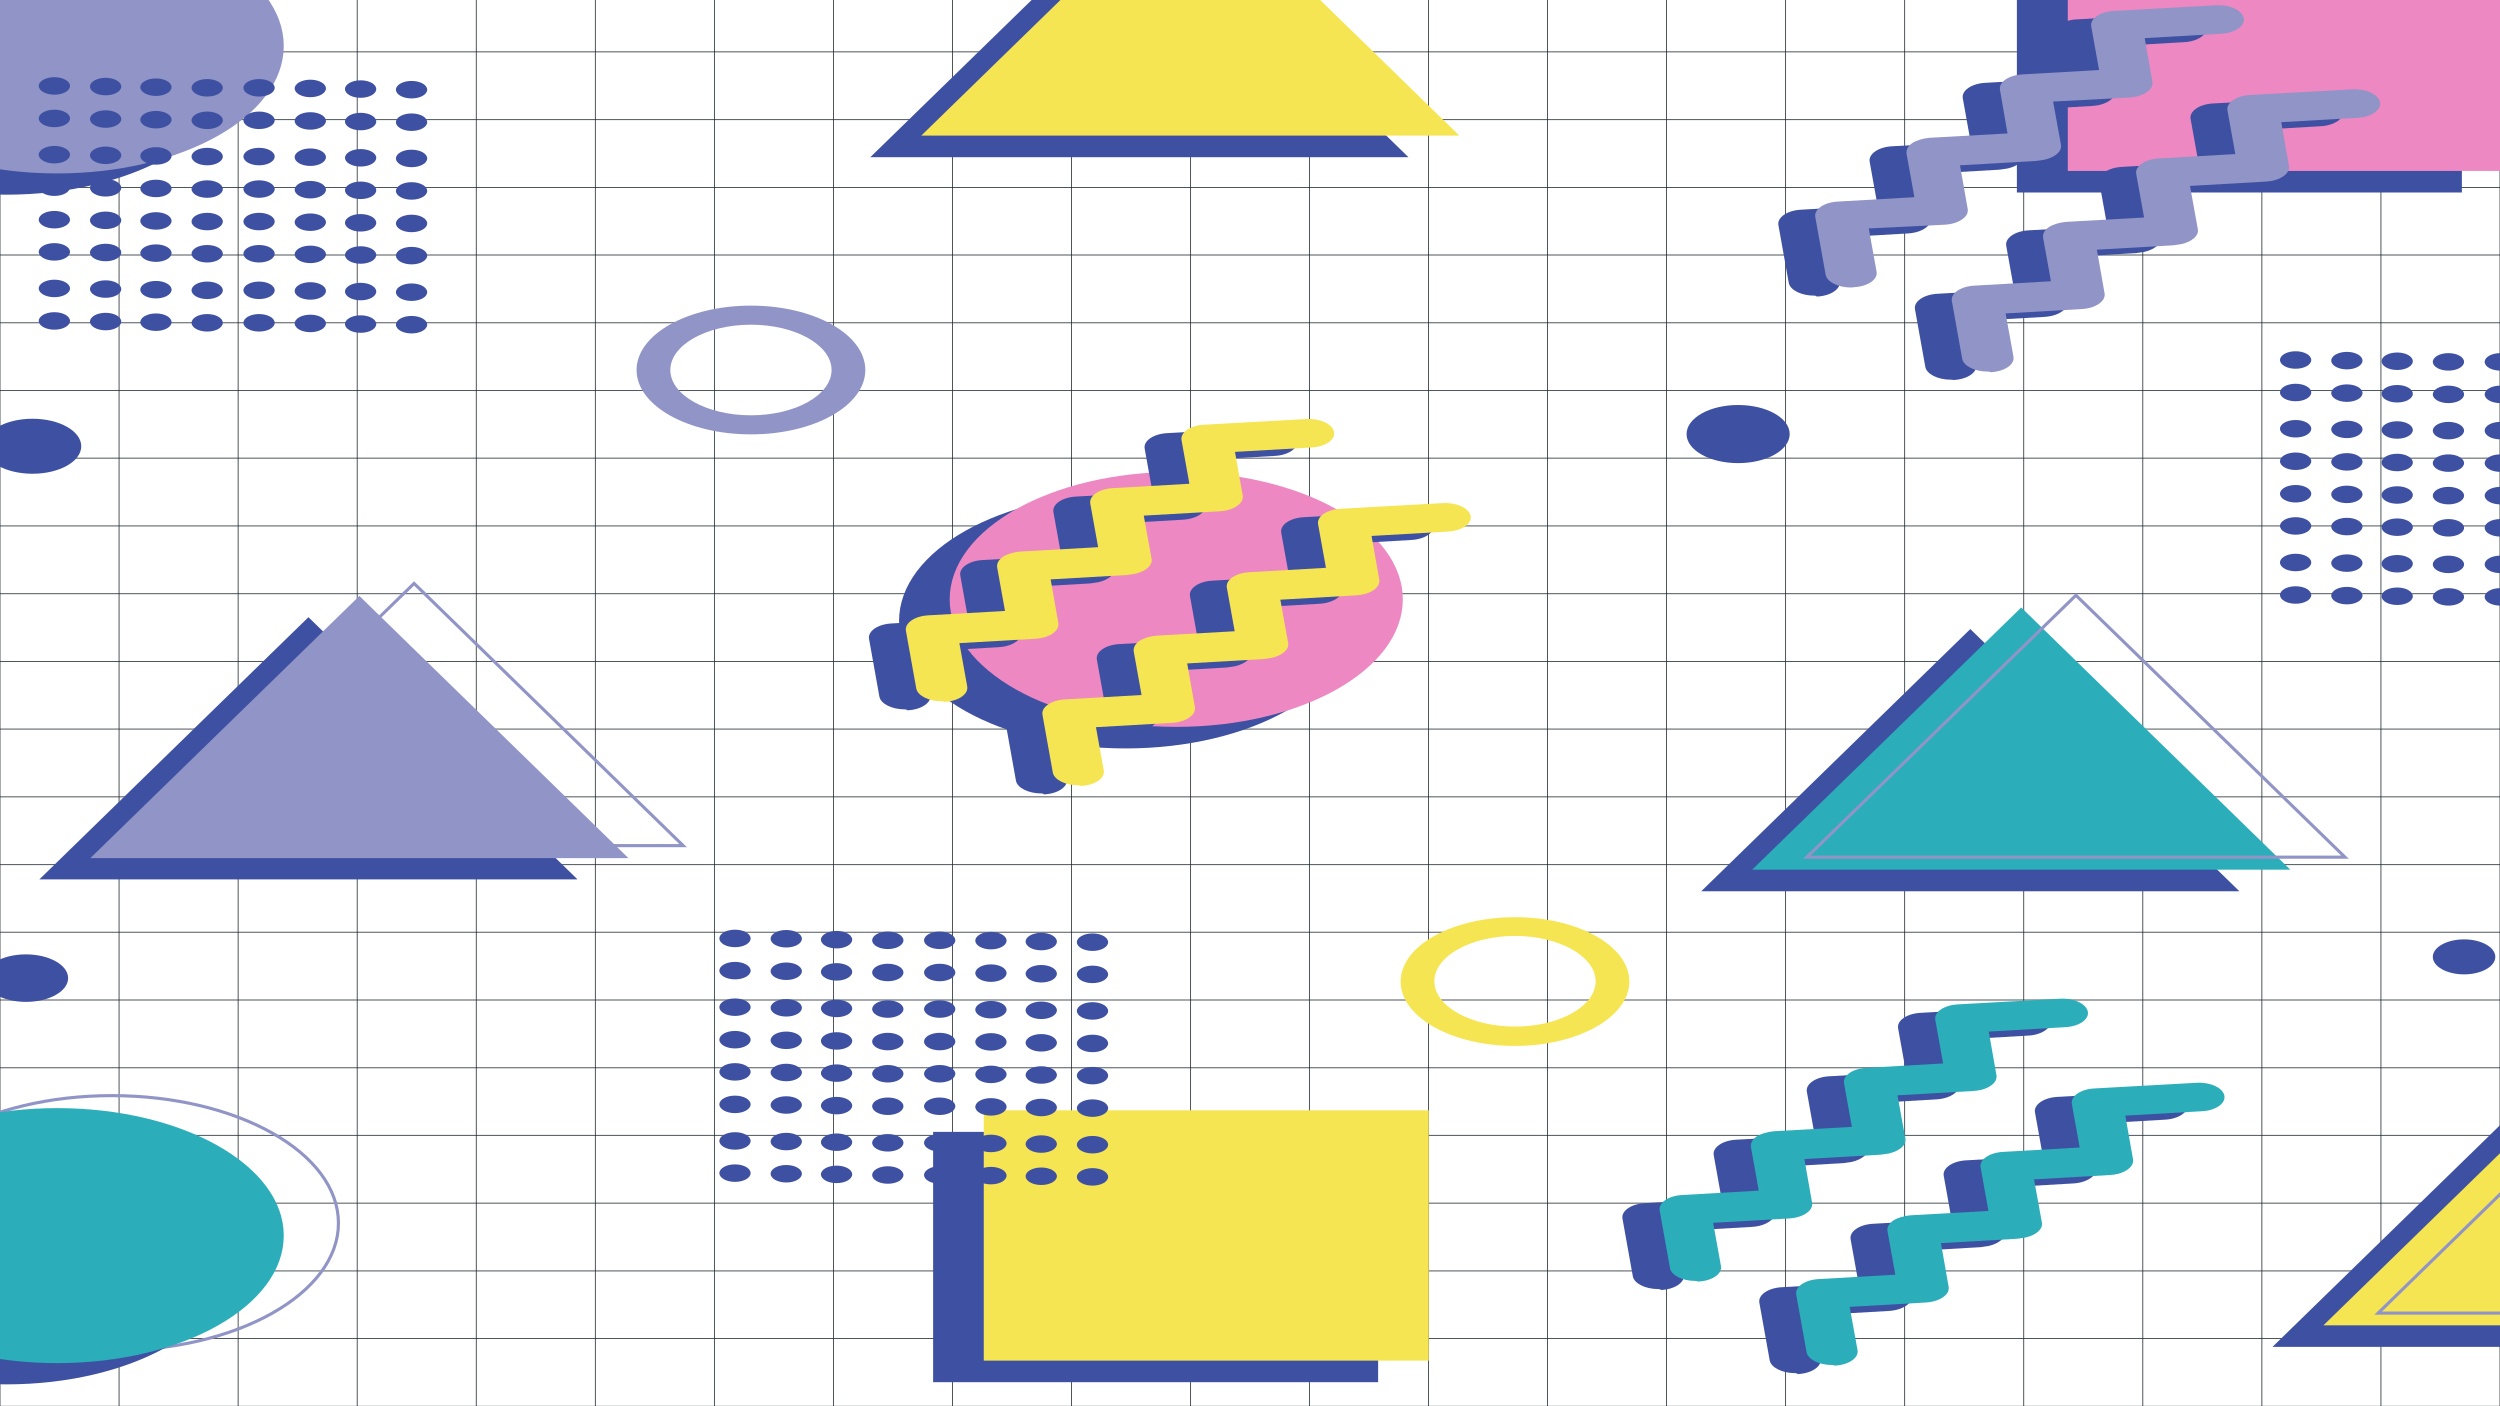 <?xml version="1.0" encoding="utf-8"?>
<!-- Generator: Adobe Illustrator 22.0.1, SVG Export Plug-In . SVG Version: 6.00 Build 0)  -->
<svg version="1.1" id="Layer_1" xmlns="http://www.w3.org/2000/svg" xmlns:xlink="http://www.w3.org/1999/xlink" x="0px" y="0px" height="450px" width="800px"
	 viewBox="0 0 800 450" style="enable-background:new 0 0 800 450;" xml:space="preserve">
<style type="text/css">
	.st0{clip-path:url(#SVGID_2_);}
	.st1{fill:none;stroke:#1D272D;stroke-width:0.25;stroke-miterlimit:10;}
	.st2{fill:#3E50A2;}
	.st3{fill:#9094C6;}
	.st4{fill:#ED88C2;}
	.st5{fill:#F6E553;}
	.st6{clip-path:url(#SVGID_2_);fill:#ED88C2;}
	.st7{fill:#2BADBA;}
	.st8{fill:none;stroke:#9094C6;stroke-miterlimit:10;}
	.st9{clip-path:url(#SVGID_2_);fill:#3E50A2;}
	#zig1 ,#zig2 ,#zig3 ,#zig4 ,#zig5 ,#zig6{
	transform : translateX(-400px);
	animation : vibrate1 5s ease infinite;
	transform-origin : center;
	transform-box : fill-box;
	animation-fill-mode : forwards
	}
	@keyframes vibrate1{
    0%{
    transform : scale(.9) rotate(360deg) 
    }
    50%{
    transform : scale(1) rotate(0deg) 
    }
    100%{
    transform : scale(.9) rotate(360deg) 
    }
	}
	
	#triangle1{
	transform :translateX(-600px);
	animation : move1 5s ease infinite
	}
	@keyframes move1{
	0%{
	transform : translateX(-600px)
	}
	100%{
	transform : translateX(0px)
	}
	}
	#triangle3{
	transform :translateX(600px);
	animation : move2 5s ease infinite
	}
	@keyframes move2{
	0%{
	transform : translateX(600px)
	}
	100%{
	transform : translateX(0px)
	}
	}
	#rect2 ,#circle5 ,#triangle4{
	transform :translateY(200px);
	animation : move3 5s ease infinite
	}
	@keyframes move3{
	0%{
	transform : translateY(200px)
	}
	100%{
	transform : translateY(0px)
	}
	}
	#triangle2 ,#circle10 ,#rect1{
	transform :translateY(-200px);
	animation : move4 5s ease infinite
	}
	@keyframes move4{
	0%{
	transform : translateY(-200px)
	}
	100%{
	transform : translateY(0px)
	}
	}
	#circle1{
	animation : fade 5s ease infinite;
	transform-origin : center;
	transform-box : fill-box;
	animation-fill-mode : forwards
	}
	@keyframes fade{
	0%{
	transform : scale(0)
	}
	100%{
	transform : scale(1)
	}
	}
</style>
<g>
	<defs>
		<rect id="SVGID_1_" width="800" height="450"/>
	</defs>
	<clipPath id="SVGID_2_">
		<use xlink:href="#SVGID_1_"  style="overflow:visible;"/>
	</clipPath>
	<g class="st0">
		<rect y="-5" class="st1" width="800" height="455"/>
		<line class="st1" x1="0" y1="428.3" x2="800" y2="428.3"/>
		<line class="st1" x1="0" y1="406.7" x2="800" y2="406.7"/>
		<line class="st1" x1="0" y1="385" x2="800" y2="385"/>
		<line class="st1" x1="0" y1="363.3" x2="800" y2="363.3"/>
		<line class="st1" x1="0" y1="341.7" x2="800" y2="341.7"/>
		<line class="st1" x1="0" y1="320" x2="800" y2="320"/>
		<line class="st1" x1="0" y1="298.3" x2="800" y2="298.3"/>
		<line class="st1" x1="0" y1="276.7" x2="800" y2="276.7"/>
		<line class="st1" x1="0" y1="255" x2="800" y2="255"/>
		<line class="st1" x1="0" y1="233.3" x2="800" y2="233.3"/>
		<line class="st1" x1="0" y1="211.7" x2="800" y2="211.7"/>
		<line class="st1" x1="0" y1="190" x2="800" y2="190"/>
		<line class="st1" x1="0" y1="168.3" x2="800" y2="168.3"/>
		<line class="st1" x1="0" y1="146.6" x2="800" y2="146.6"/>
		<line class="st1" x1="0" y1="125" x2="800" y2="125"/>
		<line class="st1" x1="0" y1="103.3" x2="800" y2="103.3"/>
		<line class="st1" x1="0" y1="81.6" x2="800" y2="81.6"/>
		<line class="st1" x1="0" y1="60" x2="800" y2="60"/>
		<line class="st1" x1="0" y1="38.3" x2="800" y2="38.3"/>
		<line class="st1" x1="0" y1="16.6" x2="800" y2="16.6"/>
		<line class="st1" x1="761.9" y1="-5" x2="761.9" y2="450"/>
		<line class="st1" x1="723.8" y1="-5" x2="723.8" y2="450"/>
		<line class="st1" x1="685.7" y1="-5" x2="685.7" y2="450"/>
		<line class="st1" x1="647.6" y1="-5" x2="647.6" y2="450"/>
		<line class="st1" x1="609.5" y1="-5" x2="609.5" y2="450"/>
		<line class="st1" x1="571.4" y1="-5" x2="571.4" y2="450"/>
		<line class="st1" x1="533.3" y1="-5" x2="533.3" y2="450"/>
		<line class="st1" x1="495.2" y1="-5" x2="495.2" y2="450"/>
		<line class="st1" x1="457.1" y1="-5" x2="457.1" y2="450"/>
		<line class="st1" x1="419" y1="-5" x2="419" y2="450"/>
		<line class="st1" x1="381" y1="-5" x2="381" y2="450"/>
		<line class="st1" x1="342.9" y1="-5" x2="342.9" y2="450"/>
		<line class="st1" x1="304.8" y1="-5" x2="304.8" y2="450"/>
		<line class="st1" x1="266.7" y1="-5" x2="266.7" y2="450"/>
		<line class="st1" x1="228.6" y1="-5" x2="228.6" y2="450"/>
		<line class="st1" x1="190.5" y1="-5" x2="190.5" y2="450"/>
		<line class="st1" x1="152.4" y1="-5" x2="152.4" y2="450"/>
		<line class="st1" x1="114.3" y1="-5" x2="114.3" y2="450"/>
		<line class="st1" x1="76.2" y1="-5" x2="76.2" y2="450"/>
		<line class="st1" x1="38.1" y1="-5" x2="38.1" y2="450"/>
	</g>
	<g id="circle10" class="st0">
		<ellipse id="circle9" class="st2" cx="2" cy="21.5" rx="72.5" ry="40.8"/>
		<ellipse class="st3" cx="18.3" cy="14.7" rx="72.5" ry="40.8"/>
	</g>
	<g id="circle1" class="st0">
		<ellipse class="st2" cx="360.2" cy="198.7" rx="72.5" ry="40.8"/>
		<ellipse class="st4" cx="376.4" cy="191.8" rx="72.5" ry="40.8"/>
	</g>
	<g id="rect1" class="st0">
		<rect x="645.4" y="-18.5" class="st2" width="142.4" height="80.1"/>
		<rect x="661.7" y="-25.4" class="st4" width="142.4" height="80.1"/>
	</g>
	<g id="rect2" class="st0">
		<rect x="298.6" y="362.2" class="st2" width="142.4" height="80.1"/>
		<rect x="314.8" y="355.3" class="st5" width="142.4" height="80.1"/>
	</g>
	<rect x="-197.9" y="91.4" class="st6" width="142.4" height="80.1"/>
	<g id="triangle1" class="st0">
		<polygon class="st2" points="630.5,201.3 544.4,285.2 716.6,285.2 		"/>
		<polygon class="st7" points="646.8,194.4 560.7,278.3 732.9,278.3 		"/>
		<polygon class="st8" points="664.3,190.5 578.2,274.3 750.4,274.3 		"/>
	</g>
	<g id="triangle2" class="st0">
		<polygon class="st2" points="364.6,-33.6 278.5,50.3 450.7,50.3 		"/>
		<polygon class="st5" points="380.9,-40.5 294.8,43.4 467,43.4 		"/>
	</g>
	<g id="triangle3" class="st0">
		<polygon class="st2" points="98.7,197.5 12.6,281.4 184.8,281.4 		"/>
		<polygon class="st3" points="115,190.7 28.9,274.6 201.1,274.6 		"/>
		<polygon class="st8" points="132.5,186.7 46.4,270.6 218.6,270.6 		"/>
	</g>
	<g class="st0">
		<ellipse class="st2" cx="734.6" cy="115.2" rx="5" ry="2.8"/>
		<ellipse class="st2" cx="734.6" cy="125.6" rx="5" ry="2.8"/>
		<ellipse class="st2" cx="734.6" cy="137.2" rx="5" ry="2.8"/>
		<ellipse class="st2" cx="734.6" cy="147.6" rx="5" ry="2.8"/>
		<ellipse class="st2" cx="734.6" cy="158" rx="5" ry="2.8"/>
		<ellipse class="st2" cx="734.6" cy="168.3" rx="5" ry="2.8"/>
		<ellipse class="st2" cx="734.6" cy="180" rx="5" ry="2.8"/>
		<ellipse class="st2" cx="734.6" cy="190.4" rx="5" ry="2.8"/>
		<ellipse class="st2" cx="751" cy="115.4" rx="5" ry="2.8"/>
		<ellipse class="st2" cx="751" cy="125.8" rx="5" ry="2.8"/>
		<ellipse class="st2" cx="751" cy="137.4" rx="5" ry="2.8"/>
		<ellipse class="st2" cx="751" cy="147.8" rx="5" ry="2.8"/>
		<ellipse class="st2" cx="751" cy="158.2" rx="5" ry="2.8"/>
		<ellipse class="st2" cx="751" cy="168.5" rx="5" ry="2.8"/>
		<ellipse class="st2" cx="751" cy="180.2" rx="5" ry="2.8"/>
		<ellipse class="st2" cx="751" cy="190.6" rx="5" ry="2.8"/>
		<ellipse class="st2" cx="767.1" cy="115.6" rx="5" ry="2.8"/>
		<ellipse class="st2" cx="767.1" cy="126" rx="5" ry="2.8"/>
		<ellipse class="st2" cx="767.1" cy="137.6" rx="5" ry="2.8"/>
		<ellipse class="st2" cx="767.1" cy="148" rx="5" ry="2.8"/>
		<ellipse class="st2" cx="767.1" cy="158.4" rx="5" ry="2.8"/>
		<ellipse class="st2" cx="767.1" cy="168.7" rx="5" ry="2.8"/>
		<ellipse class="st2" cx="767.1" cy="180.4" rx="5" ry="2.8"/>
		<ellipse class="st2" cx="767.1" cy="190.8" rx="5" ry="2.8"/>
		<ellipse class="st2" cx="783.5" cy="115.8" rx="5" ry="2.8"/>
		<ellipse class="st2" cx="783.5" cy="126.2" rx="5" ry="2.8"/>
		<ellipse class="st2" cx="783.5" cy="137.8" rx="5" ry="2.8"/>
		<ellipse class="st2" cx="783.5" cy="148.2" rx="5" ry="2.8"/>
		<ellipse class="st2" cx="783.5" cy="158.6" rx="5" ry="2.8"/>
		<ellipse class="st2" cx="783.5" cy="168.9" rx="5" ry="2.8"/>
		<ellipse class="st2" cx="783.5" cy="180.6" rx="5" ry="2.8"/>
		<ellipse class="st2" cx="783.5" cy="191" rx="5" ry="2.8"/>
		<g>
			<ellipse class="st2" cx="800.1" cy="115.8" rx="5" ry="2.8"/>
			<ellipse class="st2" cx="800.1" cy="126.2" rx="5" ry="2.8"/>
			<ellipse class="st2" cx="800.1" cy="137.8" rx="5" ry="2.8"/>
			<ellipse class="st2" cx="800.1" cy="148.2" rx="5" ry="2.8"/>
			<ellipse class="st2" cx="800.1" cy="158.6" rx="5" ry="2.8"/>
			<ellipse class="st2" cx="800.1" cy="168.9" rx="5" ry="2.8"/>
			<ellipse class="st2" cx="800.1" cy="180.6" rx="5" ry="2.8"/>
			<ellipse class="st2" cx="800.1" cy="191" rx="5" ry="2.8"/>
			<ellipse class="st2" cx="816.5" cy="116" rx="5" ry="2.8"/>
			<ellipse class="st2" cx="816.5" cy="126.4" rx="5" ry="2.8"/>
			<ellipse class="st2" cx="816.5" cy="138" rx="5" ry="2.8"/>
			<ellipse class="st2" cx="816.5" cy="148.4" rx="5" ry="2.8"/>
			<ellipse class="st2" cx="816.5" cy="158.8" rx="5" ry="2.8"/>
			<ellipse class="st2" cx="816.5" cy="169.1" rx="5" ry="2.8"/>
			<ellipse class="st2" cx="816.5" cy="180.8" rx="5" ry="2.8"/>
			<ellipse class="st2" cx="816.5" cy="191.2" rx="5" ry="2.8"/>
			<ellipse class="st2" cx="832.6" cy="116.2" rx="5" ry="2.8"/>
			<ellipse class="st2" cx="832.6" cy="126.6" rx="5" ry="2.8"/>
			<ellipse class="st2" cx="832.6" cy="138.2" rx="5" ry="2.8"/>
			<ellipse class="st2" cx="832.6" cy="148.6" rx="5" ry="2.8"/>
			<ellipse class="st2" cx="832.6" cy="159" rx="5" ry="2.8"/>
			<ellipse class="st2" cx="832.6" cy="169.3" rx="5" ry="2.8"/>
			<ellipse class="st2" cx="832.6" cy="181" rx="5" ry="2.8"/>
			<ellipse class="st2" cx="832.6" cy="191.4" rx="5" ry="2.8"/>
			<ellipse class="st2" cx="849" cy="116.4" rx="5" ry="2.8"/>
			<ellipse class="st2" cx="849" cy="126.8" rx="5" ry="2.8"/>
			<ellipse class="st2" cx="849" cy="138.4" rx="5" ry="2.8"/>
			<ellipse class="st2" cx="849" cy="148.8" rx="5" ry="2.8"/>
			<ellipse class="st2" cx="849" cy="159.2" rx="5" ry="2.8"/>
			<ellipse class="st2" cx="849" cy="169.5" rx="5" ry="2.8"/>
			<ellipse class="st2" cx="849" cy="181.2" rx="5" ry="2.8"/>
			<ellipse class="st2" cx="849" cy="191.6" rx="5" ry="2.8"/>
		</g>
	</g>
	<g class="st0">
		<ellipse class="st2" cx="17.4" cy="27.5" rx="5" ry="2.8"/>
		<ellipse class="st2" cx="17.4" cy="37.9" rx="5" ry="2.8"/>
		<ellipse class="st2" cx="17.4" cy="49.5" rx="5" ry="2.8"/>
		<ellipse class="st2" cx="17.4" cy="59.9" rx="5" ry="2.8"/>
		<ellipse class="st2" cx="17.4" cy="70.3" rx="5" ry="2.8"/>
		<ellipse class="st2" cx="17.4" cy="80.6" rx="5" ry="2.8"/>
		<ellipse class="st2" cx="17.4" cy="92.3" rx="5" ry="2.8"/>
		<ellipse class="st2" cx="17.4" cy="102.7" rx="5" ry="2.8"/>
		<ellipse class="st2" cx="33.8" cy="27.7" rx="5" ry="2.8"/>
		<ellipse class="st2" cx="33.8" cy="38.1" rx="5" ry="2.8"/>
		<ellipse class="st2" cx="33.8" cy="49.7" rx="5" ry="2.8"/>
		<ellipse class="st2" cx="33.8" cy="60.1" rx="5" ry="2.8"/>
		<ellipse class="st2" cx="33.8" cy="70.5" rx="5" ry="2.8"/>
		<ellipse class="st2" cx="33.8" cy="80.8" rx="5" ry="2.8"/>
		<ellipse class="st2" cx="33.8" cy="92.5" rx="5" ry="2.8"/>
		<ellipse class="st2" cx="33.8" cy="102.9" rx="5" ry="2.8"/>
		<ellipse class="st2" cx="49.9" cy="27.9" rx="5" ry="2.8"/>
		<ellipse class="st2" cx="49.9" cy="38.3" rx="5" ry="2.8"/>
		<ellipse class="st2" cx="49.9" cy="49.9" rx="5" ry="2.8"/>
		<ellipse class="st2" cx="49.9" cy="60.3" rx="5" ry="2.8"/>
		<ellipse class="st2" cx="49.9" cy="70.7" rx="5" ry="2.8"/>
		<ellipse class="st2" cx="49.9" cy="81" rx="5" ry="2.8"/>
		<ellipse class="st2" cx="49.9" cy="92.7" rx="5" ry="2.8"/>
		<ellipse class="st2" cx="49.9" cy="103.1" rx="5" ry="2.8"/>
		<ellipse class="st2" cx="66.3" cy="28.1" rx="5" ry="2.8"/>
		<ellipse class="st2" cx="66.3" cy="38.5" rx="5" ry="2.8"/>
		<ellipse class="st2" cx="66.3" cy="50.1" rx="5" ry="2.8"/>
		<ellipse class="st2" cx="66.3" cy="60.5" rx="5" ry="2.8"/>
		<ellipse class="st2" cx="66.3" cy="70.9" rx="5" ry="2.8"/>
		<ellipse class="st2" cx="66.3" cy="81.2" rx="5" ry="2.8"/>
		<ellipse class="st2" cx="66.3" cy="92.9" rx="5" ry="2.8"/>
		<ellipse class="st2" cx="66.3" cy="103.3" rx="5" ry="2.8"/>
		<g>
			<ellipse class="st2" cx="82.9" cy="28.1" rx="5" ry="2.8"/>
			<ellipse class="st2" cx="82.9" cy="38.5" rx="5" ry="2.8"/>
			<ellipse class="st2" cx="82.9" cy="50.1" rx="5" ry="2.8"/>
			<ellipse class="st2" cx="82.9" cy="60.5" rx="5" ry="2.8"/>
			<ellipse class="st2" cx="82.9" cy="70.9" rx="5" ry="2.8"/>
			<ellipse class="st2" cx="82.9" cy="81.2" rx="5" ry="2.8"/>
			<ellipse class="st2" cx="82.9" cy="92.9" rx="5" ry="2.8"/>
			<ellipse class="st2" cx="82.9" cy="103.3" rx="5" ry="2.8"/>
			<ellipse class="st2" cx="99.3" cy="28.3" rx="5" ry="2.8"/>
			<ellipse class="st2" cx="99.3" cy="38.7" rx="5" ry="2.8"/>
			<ellipse class="st2" cx="99.3" cy="50.3" rx="5" ry="2.8"/>
			<ellipse class="st2" cx="99.3" cy="60.7" rx="5" ry="2.8"/>
			<ellipse class="st2" cx="99.3" cy="71.1" rx="5" ry="2.8"/>
			<ellipse class="st2" cx="99.3" cy="81.4" rx="5" ry="2.8"/>
			<ellipse class="st2" cx="99.3" cy="93.1" rx="5" ry="2.8"/>
			<ellipse class="st2" cx="99.3" cy="103.5" rx="5" ry="2.8"/>
			<ellipse class="st2" cx="115.4" cy="28.5" rx="5" ry="2.8"/>
			<ellipse class="st2" cx="115.4" cy="38.9" rx="5" ry="2.8"/>
			<ellipse class="st2" cx="115.4" cy="50.5" rx="5" ry="2.8"/>
			<ellipse class="st2" cx="115.4" cy="60.9" rx="5" ry="2.8"/>
			<ellipse class="st2" cx="115.4" cy="71.3" rx="5" ry="2.8"/>
			<ellipse class="st2" cx="115.4" cy="81.6" rx="5" ry="2.8"/>
			<ellipse class="st2" cx="115.4" cy="93.3" rx="5" ry="2.8"/>
			<ellipse class="st2" cx="115.4" cy="103.7" rx="5" ry="2.8"/>
			<ellipse class="st2" cx="131.7" cy="28.7" rx="5" ry="2.8"/>
			<ellipse class="st2" cx="131.7" cy="39.1" rx="5" ry="2.8"/>
			<ellipse class="st2" cx="131.7" cy="50.7" rx="5" ry="2.8"/>
			<ellipse class="st2" cx="131.7" cy="61.1" rx="5" ry="2.8"/>
			<ellipse class="st2" cx="131.7" cy="71.5" rx="5" ry="2.8"/>
			<ellipse class="st2" cx="131.7" cy="81.8" rx="5" ry="2.8"/>
			<ellipse class="st2" cx="131.7" cy="93.5" rx="5" ry="2.8"/>
			<ellipse class="st2" cx="131.7" cy="103.9" rx="5" ry="2.8"/>
		</g>
	</g>
	<g class="st0">
		<ellipse class="st2" cx="235.2" cy="300.3" rx="5" ry="2.8"/>
		<ellipse class="st2" cx="235.2" cy="310.6" rx="5" ry="2.8"/>
		<ellipse class="st2" cx="235.2" cy="322.3" rx="5" ry="2.8"/>
		<ellipse class="st2" cx="235.2" cy="332.7" rx="5" ry="2.8"/>
		<ellipse class="st2" cx="235.2" cy="343" rx="5" ry="2.8"/>
		<ellipse class="st2" cx="235.2" cy="353.4" rx="5" ry="2.8"/>
		<ellipse class="st2" cx="235.2" cy="365.1" rx="5" ry="2.8"/>
		<ellipse class="st2" cx="235.2" cy="375.4" rx="5" ry="2.8"/>
		<ellipse class="st2" cx="251.6" cy="300.4" rx="5" ry="2.8"/>
		<ellipse class="st2" cx="251.6" cy="310.8" rx="5" ry="2.8"/>
		<ellipse class="st2" cx="251.6" cy="322.5" rx="5" ry="2.8"/>
		<ellipse class="st2" cx="251.6" cy="332.9" rx="5" ry="2.8"/>
		<ellipse class="st2" cx="251.6" cy="343.2" rx="5" ry="2.8"/>
		<ellipse class="st2" cx="251.6" cy="353.6" rx="5" ry="2.8"/>
		<ellipse class="st2" cx="251.6" cy="365.3" rx="5" ry="2.8"/>
		<ellipse class="st2" cx="251.6" cy="375.6" rx="5" ry="2.8"/>
		<ellipse class="st2" cx="267.7" cy="300.7" rx="5" ry="2.8"/>
		<ellipse class="st2" cx="267.7" cy="311" rx="5" ry="2.8"/>
		<ellipse class="st2" cx="267.7" cy="322.7" rx="5" ry="2.8"/>
		<ellipse class="st2" cx="267.7" cy="333.1" rx="5" ry="2.8"/>
		<ellipse class="st2" cx="267.7" cy="343.4" rx="5" ry="2.8"/>
		<ellipse class="st2" cx="267.7" cy="353.8" rx="5" ry="2.8"/>
		<ellipse class="st2" cx="267.7" cy="365.5" rx="5" ry="2.8"/>
		<ellipse class="st2" cx="267.7" cy="375.8" rx="5" ry="2.8"/>
		<ellipse class="st2" cx="284.1" cy="300.9" rx="5" ry="2.8"/>
		<ellipse class="st2" cx="284.1" cy="311.2" rx="5" ry="2.8"/>
		<ellipse class="st2" cx="284.1" cy="322.9" rx="5" ry="2.8"/>
		<ellipse class="st2" cx="284.1" cy="333.3" rx="5" ry="2.8"/>
		<ellipse class="st2" cx="284.1" cy="343.6" rx="5" ry="2.8"/>
		<ellipse class="st2" cx="284.1" cy="354" rx="5" ry="2.8"/>
		<ellipse class="st2" cx="284.1" cy="365.7" rx="5" ry="2.8"/>
		<ellipse class="st2" cx="284.1" cy="376" rx="5" ry="2.8"/>
		<g>
			<ellipse class="st2" cx="300.7" cy="300.9" rx="5" ry="2.8"/>
			<ellipse class="st2" cx="300.7" cy="311.2" rx="5" ry="2.8"/>
			<ellipse class="st2" cx="300.7" cy="322.9" rx="5" ry="2.8"/>
			<ellipse class="st2" cx="300.7" cy="333.3" rx="5" ry="2.8"/>
			<ellipse class="st2" cx="300.7" cy="343.6" rx="5" ry="2.8"/>
			<ellipse class="st2" cx="300.7" cy="354" rx="5" ry="2.8"/>
			<ellipse class="st2" cx="300.7" cy="365.7" rx="5" ry="2.8"/>
			<ellipse class="st2" cx="300.7" cy="376" rx="5" ry="2.8"/>
			<ellipse class="st2" cx="317.1" cy="301" rx="5" ry="2.8"/>
			<ellipse class="st2" cx="317.1" cy="311.4" rx="5" ry="2.8"/>
			<ellipse class="st2" cx="317.1" cy="323.1" rx="5" ry="2.8"/>
			<ellipse class="st2" cx="317.1" cy="333.4" rx="5" ry="2.8"/>
			<ellipse class="st2" cx="317.1" cy="343.8" rx="5" ry="2.8"/>
			<ellipse class="st2" cx="317.1" cy="354.2" rx="5" ry="2.8"/>
			<ellipse class="st2" cx="317.1" cy="365.9" rx="5" ry="2.8"/>
			<ellipse class="st2" cx="317.1" cy="376.2" rx="5" ry="2.8"/>
			<ellipse class="st2" cx="333.2" cy="301.3" rx="5" ry="2.8"/>
			<ellipse class="st2" cx="333.2" cy="311.6" rx="5" ry="2.8"/>
			<ellipse class="st2" cx="333.2" cy="323.3" rx="5" ry="2.8"/>
			<ellipse class="st2" cx="333.2" cy="333.7" rx="5" ry="2.8"/>
			<ellipse class="st2" cx="333.2" cy="344" rx="5" ry="2.8"/>
			<ellipse class="st2" cx="333.2" cy="354.4" rx="5" ry="2.8"/>
			<ellipse class="st2" cx="333.2" cy="366.1" rx="5" ry="2.8"/>
			<ellipse class="st2" cx="333.2" cy="376.4" rx="5" ry="2.8"/>
			<ellipse class="st2" cx="349.6" cy="301.5" rx="5" ry="2.8"/>
			<ellipse class="st2" cx="349.6" cy="311.8" rx="5" ry="2.8"/>
			<ellipse class="st2" cx="349.6" cy="323.5" rx="5" ry="2.8"/>
			<ellipse class="st2" cx="349.6" cy="333.9" rx="5" ry="2.8"/>
			<ellipse class="st2" cx="349.6" cy="344.2" rx="5" ry="2.8"/>
			<ellipse class="st2" cx="349.6" cy="354.6" rx="5" ry="2.8"/>
			<ellipse class="st2" cx="349.6" cy="366.3" rx="5" ry="2.8"/>
			<ellipse class="st2" cx="349.6" cy="376.6" rx="5" ry="2.8"/>
		</g>
	</g>
	<g class="st0">
		<ellipse class="st2" cx="858.5" cy="259.6" rx="5" ry="2.8"/>
		<ellipse class="st2" cx="858.5" cy="270" rx="5" ry="2.8"/>
		<ellipse class="st2" cx="858.5" cy="281.7" rx="5" ry="2.8"/>
		<ellipse class="st2" cx="858.5" cy="292" rx="5" ry="2.8"/>
		<ellipse class="st2" cx="858.5" cy="302.4" rx="5" ry="2.8"/>
		<ellipse class="st2" cx="858.5" cy="312.8" rx="5" ry="2.8"/>
		<ellipse class="st2" cx="858.5" cy="324.4" rx="5" ry="2.8"/>
		<ellipse class="st2" cx="858.5" cy="334.8" rx="5" ry="2.8"/>
		<ellipse class="st2" cx="874.9" cy="259.8" rx="5" ry="2.8"/>
		<ellipse class="st2" cx="874.9" cy="270.2" rx="5" ry="2.8"/>
		<ellipse class="st2" cx="874.9" cy="281.9" rx="5" ry="2.8"/>
		<ellipse class="st2" cx="874.9" cy="292.2" rx="5" ry="2.8"/>
		<ellipse class="st2" cx="874.9" cy="302.6" rx="5" ry="2.8"/>
		<ellipse class="st2" cx="874.9" cy="313" rx="5" ry="2.8"/>
		<ellipse class="st2" cx="874.9" cy="324.6" rx="5" ry="2.8"/>
		<ellipse class="st2" cx="874.9" cy="335" rx="5" ry="2.8"/>
		<ellipse class="st2" cx="891" cy="260" rx="5" ry="2.8"/>
		<ellipse class="st2" cx="891" cy="270.4" rx="5" ry="2.8"/>
		<ellipse class="st2" cx="891" cy="282.1" rx="5" ry="2.8"/>
		<ellipse class="st2" cx="891" cy="292.4" rx="5" ry="2.8"/>
		<ellipse class="st2" cx="891" cy="302.8" rx="5" ry="2.8"/>
		<ellipse class="st2" cx="891" cy="313.2" rx="5" ry="2.8"/>
		<ellipse class="st2" cx="891" cy="324.8" rx="5" ry="2.8"/>
		<ellipse class="st2" cx="891" cy="335.2" rx="5" ry="2.8"/>
		<ellipse class="st2" cx="907.3" cy="260.2" rx="5" ry="2.8"/>
		<ellipse class="st2" cx="907.3" cy="270.6" rx="5" ry="2.8"/>
		<ellipse class="st2" cx="907.3" cy="282.3" rx="5" ry="2.8"/>
		<ellipse class="st2" cx="907.3" cy="292.6" rx="5" ry="2.8"/>
		<ellipse class="st2" cx="907.3" cy="303" rx="5" ry="2.8"/>
		<ellipse class="st2" cx="907.3" cy="313.4" rx="5" ry="2.8"/>
		<ellipse class="st2" cx="907.3" cy="325" rx="5" ry="2.8"/>
		<ellipse class="st2" cx="907.3" cy="335.4" rx="5" ry="2.8"/>
		<g>
			<ellipse class="st2" cx="924" cy="260.2" rx="5" ry="2.8"/>
			<ellipse class="st2" cx="924" cy="270.6" rx="5" ry="2.8"/>
			<ellipse class="st2" cx="924" cy="282.3" rx="5" ry="2.8"/>
			<ellipse class="st2" cx="924" cy="292.6" rx="5" ry="2.8"/>
			<ellipse class="st2" cx="924" cy="303" rx="5" ry="2.8"/>
			<ellipse class="st2" cx="924" cy="313.4" rx="5" ry="2.8"/>
			<ellipse class="st2" cx="924" cy="325" rx="5" ry="2.8"/>
			<ellipse class="st2" cx="924" cy="335.4" rx="5" ry="2.8"/>
			<ellipse class="st2" cx="940.3" cy="260.4" rx="5" ry="2.8"/>
			<ellipse class="st2" cx="940.3" cy="270.8" rx="5" ry="2.8"/>
			<ellipse class="st2" cx="940.3" cy="282.5" rx="5" ry="2.8"/>
			<ellipse class="st2" cx="940.3" cy="292.8" rx="5" ry="2.8"/>
			<ellipse class="st2" cx="940.3" cy="303.2" rx="5" ry="2.8"/>
			<ellipse class="st2" cx="940.3" cy="313.6" rx="5" ry="2.8"/>
			<ellipse class="st2" cx="940.3" cy="325.2" rx="5" ry="2.8"/>
			<ellipse class="st2" cx="940.3" cy="335.6" rx="5" ry="2.8"/>
			<ellipse class="st2" cx="956.4" cy="260.6" rx="5" ry="2.8"/>
			<ellipse class="st2" cx="956.4" cy="271" rx="5" ry="2.8"/>
			<ellipse class="st2" cx="956.4" cy="282.7" rx="5" ry="2.8"/>
			<ellipse class="st2" cx="956.4" cy="293" rx="5" ry="2.8"/>
			<ellipse class="st2" cx="956.4" cy="303.4" rx="5" ry="2.8"/>
			<ellipse class="st2" cx="956.4" cy="313.8" rx="5" ry="2.8"/>
			<ellipse class="st2" cx="956.4" cy="325.4" rx="5" ry="2.8"/>
			<ellipse class="st2" cx="956.4" cy="335.8" rx="5" ry="2.8"/>
			<ellipse class="st2" cx="972.8" cy="260.8" rx="5" ry="2.8"/>
			<ellipse class="st2" cx="972.8" cy="271.2" rx="5" ry="2.8"/>
			<ellipse class="st2" cx="972.8" cy="282.9" rx="5" ry="2.8"/>
			<ellipse class="st2" cx="972.8" cy="293.2" rx="5" ry="2.8"/>
			<ellipse class="st2" cx="972.8" cy="303.6" rx="5" ry="2.8"/>
			<ellipse class="st2" cx="972.8" cy="314" rx="5" ry="2.8"/>
			<ellipse class="st2" cx="972.8" cy="325.6" rx="5" ry="2.8"/>
			<ellipse class="st2" cx="972.8" cy="336" rx="5" ry="2.8"/>
		</g>
	</g>
	<g id="zig1" class="st0">
		<g>
			<path class="st2" d="M333.2,253.9c-4.1,0-7.7-1.8-8.1-4.1l-3.3-18.4c-0.5-2.5,2.8-4.8,7.3-5l24.4-1.4l-2.5-13.9
				c-0.5-2.5,2.8-4.8,7.3-5l25-1.4l-2.5-13.9c-0.5-2.5,2.8-4.8,7.3-5l24.4-1.4l-2.5-13.9c-0.5-2.5,2.8-4.8,7.3-5l32.5-1.8
				c4.5-0.2,8.5,1.6,9,4.1c0.5,2.5-2.8,4.8-7.3,5l-24.4,1.4l2.4,13.6c0.2,0.7,0.1,1.4-0.2,2.1c-1,1.8-3.7,3.1-7,3.3l-24.4,1.4
				l2.5,13.8c0.4,2.1-1.8,4-5.2,4.8l-0.6,0.1c-0.7,0.1-1.4,0.2-2.1,0.3l-24.4,1.4l2.4,13.6c0.2,0.7,0.1,1.4-0.2,2.1
				c-1,1.8-3.7,3.1-7,3.3l-24.4,1.4l2.5,13.8c0.5,2.5-2.8,4.8-7.3,5C333.7,253.9,333.5,253.9,333.2,253.9z"/>
		</g>
		<g>
			<path class="st5" d="M345,251.3c-4.1,0-7.7-1.8-8.1-4.1l-3.3-18.4c-0.5-2.5,2.8-4.8,7.3-5l24.4-1.4l-2.5-13.9
				c-0.2-1.2,0.4-2.4,1.8-3.4c1.4-0.9,3.4-1.5,5.5-1.7l25-1.4l-2.5-13.9c-0.5-2.5,2.8-4.8,7.3-5l24.4-1.4l-2.5-13.9
				c-0.5-2.5,2.8-4.8,7.3-5l32.5-1.8c4.5-0.3,8.5,1.6,9,4.1c0.5,2.5-2.8,4.8-7.3,5l-24.4,1.4l2.4,13.6c0.2,0.7,0.1,1.4-0.2,2.1
				c-1,1.8-3.7,3.1-7,3.3l-24.4,1.4l2.5,13.8c0.4,2.1-1.8,4-5.2,4.8l-0.6,0.1c-0.7,0.1-1.4,0.2-2.1,0.3l-24.4,1.4l2.4,13.6
				c0.2,0.7,0.1,1.4-0.2,2.1c-1,1.8-3.7,3.1-7,3.3l-24.4,1.4l2.5,13.8c0.5,2.5-2.8,4.8-7.3,5C345.6,251.3,345.3,251.3,345,251.3z"/>
		</g>
	</g>
	<g id="zig2" class="st0">
		<g>
			<path class="st2" d="M289.5,227c-4.1,0-7.7-1.8-8.1-4.1l-3.3-18.4c-0.5-2.5,2.8-4.8,7.3-5l24.4-1.4l-2.5-13.9
				c-0.5-2.5,2.8-4.8,7.3-5l25-1.4l-2.5-13.9c-0.5-2.5,2.8-4.8,7.3-5l24.4-1.4l-2.5-13.9c-0.5-2.5,2.8-4.8,7.3-5l32.5-1.8
				c4.5-0.2,8.5,1.6,9,4.1c0.5,2.5-2.8,4.8-7.3,5l-24.4,1.4l2.4,13.6c0.2,0.7,0.1,1.4-0.2,2.1c-1,1.8-3.7,3.1-7,3.3l-24.4,1.4
				l2.5,13.8c0.4,2.1-1.8,4-5.2,4.8l-0.6,0.1c-0.7,0.1-1.4,0.2-2.1,0.3l-24.4,1.4l2.4,13.6c0.2,0.7,0.1,1.4-0.2,2.1
				c-1,1.8-3.7,3.1-7,3.3l-24.4,1.4l2.5,13.8c0.5,2.5-2.8,4.8-7.3,5C290,227,289.7,227,289.5,227z"/>
		</g>
		<g>
			<path class="st5" d="M301.3,224.4c-4.1,0-7.7-1.8-8.1-4.1l-3.3-18.4c-0.5-2.5,2.8-4.8,7.3-5l24.4-1.4l-2.5-13.9
				c-0.2-1.2,0.4-2.4,1.8-3.4c1.4-0.9,3.4-1.5,5.5-1.7l25-1.4l-2.5-13.9c-0.5-2.5,2.8-4.8,7.3-5l24.4-1.4l-2.5-13.9
				c-0.5-2.5,2.8-4.8,7.3-5l32.5-1.8c4.5-0.3,8.5,1.6,9,4.1c0.5,2.5-2.8,4.8-7.3,5l-24.4,1.4l2.4,13.6c0.2,0.7,0.1,1.4-0.2,2.1
				c-1,1.8-3.7,3.1-7,3.3l-24.4,1.4l2.5,13.8c0.4,2.1-1.8,4-5.2,4.8l-0.6,0.1c-0.7,0.1-1.4,0.2-2.1,0.3l-24.4,1.4l2.4,13.6
				c0.2,0.7,0.1,1.4-0.2,2.1c-1,1.8-3.7,3.1-7,3.3l-24.4,1.4l2.5,13.8c0.5,2.5-2.8,4.8-7.3,5C301.9,224.4,301.6,224.4,301.3,224.4z"
				/>
		</g>
	</g>
	<g class="st0">
		<g>
			<path class="st2" d="M-142.8,328.3c-4.1,0-7.7-1.8-8.1-4.1l-3.3-18.4c-0.5-2.5,2.8-4.8,7.3-5l24.4-1.4l-2.5-13.9
				c-0.5-2.5,2.8-4.8,7.3-5l25-1.4l-2.5-13.9c-0.5-2.5,2.8-4.8,7.3-5l24.4-1.4l-2.5-13.9c-0.5-2.5,2.8-4.8,7.3-5l32.5-1.8
				c4.5-0.2,8.5,1.6,9,4.1c0.5,2.5-2.8,4.8-7.3,5l-24.4,1.4l2.4,13.6c0.2,0.7,0.1,1.4-0.2,2.1c-1,1.8-3.7,3.1-7,3.3l-24.4,1.4
				l2.5,13.8c0.4,2.1-1.8,4-5.2,4.8l-0.6,0.1c-0.7,0.1-1.4,0.2-2.1,0.3l-24.4,1.4l2.4,13.6c0.2,0.7,0.1,1.4-0.2,2.1
				c-1,1.8-3.7,3.1-7,3.3l-24.4,1.4l2.5,13.8c0.5,2.5-2.8,4.8-7.3,5C-142.2,328.3-142.5,328.3-142.8,328.3z"/>
		</g>
		<g>
			<path class="st4" d="M-130.9,325.7c-4.1,0-7.7-1.8-8.1-4.1l-3.3-18.4c-0.5-2.5,2.8-4.8,7.3-5l24.4-1.4l-2.5-13.9
				c-0.2-1.2,0.4-2.4,1.8-3.4c1.4-0.9,3.4-1.5,5.5-1.7l25-1.4l-2.5-13.9c-0.5-2.5,2.8-4.8,7.3-5l24.4-1.4l-2.5-13.9
				c-0.5-2.5,2.8-4.8,7.3-5l32.5-1.8c4.5-0.3,8.5,1.6,9,4.1c0.5,2.5-2.8,4.8-7.3,5l-24.4,1.4l2.4,13.6c0.2,0.7,0.1,1.4-0.2,2.1
				c-1,1.8-3.7,3.1-7,3.3l-24.4,1.4l2.5,13.8c0.4,2.1-1.8,4-5.2,4.8l-0.6,0.1c-0.7,0.1-1.4,0.2-2.1,0.3l-24.4,1.4l2.4,13.6
				c0.2,0.7,0.1,1.4-0.2,2.1c-1,1.8-3.7,3.1-7,3.3l-24.4,1.4l2.5,13.8c0.5,2.5-2.8,4.8-7.3,5C-130.4,325.7-130.7,325.7-130.9,325.7z
				"/>
		</g>
	</g>
	<g id="zig3" class="st0">
		<g>
			<path class="st2" d="M574.4,439.4c-4.1,0-7.7-1.8-8.1-4.1l-3.3-18.4c-0.5-2.5,2.8-4.8,7.3-5l24.4-1.4l-2.5-13.9
				c-0.5-2.5,2.8-4.8,7.3-5l25-1.4l-2.5-13.9c-0.5-2.5,2.8-4.8,7.3-5l24.4-1.4l-2.5-13.9c-0.5-2.5,2.8-4.8,7.3-5l32.5-1.8
				c4.5-0.2,8.5,1.6,9,4.1c0.5,2.5-2.8,4.8-7.3,5l-24.4,1.4l2.4,13.6c0.2,0.7,0.1,1.4-0.2,2.1c-1,1.8-3.7,3.1-7,3.3l-24.4,1.4
				l2.5,13.8c0.4,2.1-1.8,4-5.2,4.8l-0.6,0.1c-0.7,0.1-1.4,0.2-2.1,0.3l-24.4,1.4l2.4,13.6c0.2,0.7,0.1,1.4-0.2,2.1
				c-1,1.8-3.7,3.1-7,3.3l-24.4,1.4l2.5,13.8c0.5,2.5-2.8,4.8-7.3,5C574.9,439.4,574.6,439.4,574.4,439.4z"/>
		</g>
		<g>
			<path class="st7" d="M586.2,436.8c-4.1,0-7.7-1.8-8.1-4.1l-3.3-18.4c-0.5-2.5,2.8-4.8,7.3-5l24.4-1.4L604,394
				c-0.2-1.2,0.4-2.4,1.8-3.4c1.4-0.9,3.4-1.5,5.5-1.7l25-1.4l-2.5-13.9c-0.5-2.5,2.8-4.8,7.3-5l24.4-1.4l-2.5-13.9
				c-0.5-2.5,2.8-4.8,7.3-5l32.5-1.8c4.5-0.3,8.5,1.6,9,4.1c0.5,2.5-2.8,4.8-7.3,5l-24.4,1.4l2.4,13.6c0.2,0.7,0.1,1.4-0.2,2.1
				c-1,1.8-3.7,3.1-7,3.3l-24.4,1.4l2.5,13.8c0.4,2.1-1.8,4-5.2,4.8l-0.6,0.1c-0.7,0.1-1.4,0.2-2.1,0.3l-24.4,1.4l2.4,13.6
				c0.2,0.7,0.1,1.4-0.2,2.1c-1,1.8-3.7,3.1-7,3.3l-24.4,1.4l2.5,13.8c0.5,2.5-2.8,4.8-7.3,5C586.7,436.8,586.5,436.8,586.2,436.8z"
				/>
		</g>
	</g>
	<g id="zig4" class="st0">
		<g>
			<path class="st2" d="M530.6,412.5c-4.1,0-7.7-1.8-8.1-4.1l-3.3-18.4c-0.5-2.5,2.8-4.8,7.3-5l24.4-1.4l-2.5-13.9
				c-0.5-2.5,2.8-4.8,7.3-5l25-1.4l-2.5-13.9c-0.5-2.5,2.8-4.8,7.3-5l24.4-1.4l-2.5-13.9c-0.5-2.5,2.8-4.8,7.3-5l32.5-1.8
				c4.5-0.2,8.5,1.6,9,4.1c0.5,2.5-2.8,4.8-7.3,5l-24.4,1.4l2.4,13.6c0.2,0.7,0.1,1.4-0.2,2.1c-1,1.8-3.7,3.1-7,3.3l-24.4,1.4
				l2.5,13.8c0.4,2.1-1.8,4-5.2,4.8l-0.6,0.1c-0.7,0.1-1.4,0.2-2.1,0.3l-24.4,1.4l2.4,13.6c0.2,0.7,0.1,1.4-0.2,2.1
				c-1,1.8-3.7,3.1-7,3.3l-24.4,1.4l2.5,13.8c0.5,2.5-2.8,4.8-7.3,5C531.2,412.5,530.9,412.5,530.6,412.5z"/>
		</g>
		<g>
			<path class="st7" d="M542.5,409.9c-4.1,0-7.7-1.8-8.1-4.1l-3.3-18.4c-0.5-2.5,2.8-4.8,7.3-5l24.4-1.4l-2.5-13.9
				c-0.2-1.2,0.4-2.4,1.8-3.4c1.4-0.9,3.4-1.5,5.5-1.7l25-1.4l-2.5-13.9c-0.5-2.5,2.8-4.8,7.3-5l24.4-1.4l-2.5-13.9
				c-0.5-2.5,2.8-4.8,7.3-5l32.5-1.8c4.5-0.3,8.5,1.6,9,4.1c0.5,2.5-2.8,4.8-7.3,5l-24.4,1.4l2.4,13.6c0.2,0.7,0.1,1.4-0.2,2.1
				c-1,1.8-3.7,3.1-7,3.3l-24.4,1.4l2.5,13.8c0.4,2.1-1.8,4-5.2,4.8l-0.6,0.1c-0.7,0.1-1.4,0.2-2.1,0.3l-24.4,1.4l2.4,13.6
				c0.2,0.7,0.1,1.4-0.2,2.1c-1,1.8-3.7,3.1-7,3.3l-24.4,1.4l2.5,13.8c0.5,2.5-2.8,4.8-7.3,5C543,409.9,542.7,409.9,542.5,409.9z"/>
		</g>
	</g>
	<g id="zig5" class="st0">
		<g>
			<path class="st2" d="M624.2,121.5c-4.1,0-7.7-1.8-8.1-4.1L612.8,99c-0.5-2.5,2.8-4.8,7.3-5l24.4-1.4L642,78.7
				c-0.5-2.5,2.8-4.8,7.3-5l25-1.4l-2.5-13.9c-0.5-2.5,2.8-4.8,7.3-5l24.4-1.4L701,38.1c-0.5-2.5,2.8-4.8,7.3-5l32.5-1.8
				c4.5-0.2,8.5,1.6,9,4.1c0.5,2.5-2.8,4.8-7.3,5l-24.4,1.4l2.4,13.6c0.2,0.7,0.1,1.4-0.2,2.1c-1,1.8-3.7,3.1-7,3.3L688.9,62
				l2.5,13.8c0.4,2.1-1.8,4-5.2,4.8l-0.6,0.1c-0.7,0.1-1.4,0.2-2.1,0.3l-24.4,1.4l2.4,13.6c0.2,0.7,0.1,1.4-0.2,2.1
				c-1,1.8-3.7,3.1-7,3.3l-24.4,1.4l2.5,13.8c0.5,2.5-2.8,4.8-7.3,5C624.7,121.5,624.5,121.5,624.2,121.5z"/>
		</g>
		<g>
			<path class="st3" d="M636,118.9c-4.1,0-7.7-1.8-8.1-4.1l-3.3-18.4c-0.5-2.5,2.8-4.8,7.3-5l24.4-1.4l-2.5-13.9
				c-0.2-1.2,0.4-2.4,1.8-3.4c1.4-0.9,3.4-1.5,5.5-1.7l25-1.4l-2.5-13.9c-0.5-2.5,2.8-4.8,7.3-5l24.4-1.4l-2.5-13.9
				c-0.5-2.5,2.8-4.8,7.3-5l32.5-1.8c4.5-0.3,8.5,1.6,9,4.1c0.5,2.5-2.8,4.8-7.3,5L730,39.1l2.4,13.6c0.2,0.7,0.1,1.4-0.2,2.1
				c-1,1.8-3.7,3.1-7,3.3l-24.4,1.4l2.5,13.8c0.4,2.1-1.8,4-5.2,4.8l-0.6,0.1c-0.7,0.1-1.4,0.2-2.1,0.3l-24.4,1.4l2.4,13.6
				c0.2,0.7,0.1,1.4-0.2,2.1c-1,1.8-3.7,3.1-7,3.3l-24.4,1.4l2.5,13.8c0.5,2.5-2.8,4.8-7.3,5C636.6,118.9,636.3,118.9,636,118.9z"/>
		</g>
	</g>
	<g id="zig6" class="st0">
		<g>
			<path class="st2" d="M580.5,94.6c-4.1,0-7.7-1.8-8.1-4.1l-3.3-18.4c-0.5-2.5,2.8-4.8,7.3-5l24.4-1.4l-2.5-13.9
				c-0.5-2.5,2.8-4.8,7.3-5l25-1.4l-2.5-13.9c-0.5-2.5,2.8-4.8,7.3-5l24.4-1.4l-2.5-13.9c-0.5-2.5,2.8-4.8,7.3-5l32.5-1.8
				c4.5-0.2,8.5,1.6,9,4.1c0.5,2.5-2.8,4.8-7.3,5l-24.4,1.4l2.4,13.6c0.2,0.7,0.1,1.4-0.2,2.1c-1,1.8-3.7,3.1-7,3.3l-24.4,1.4
				l2.5,13.8c0.4,2.1-1.8,4-5.2,4.8l-0.6,0.1c-0.7,0.1-1.4,0.2-2.1,0.3l-24.4,1.4l2.4,13.6c0.2,0.7,0.1,1.4-0.2,2.1
				c-1,1.8-3.7,3.1-7,3.3l-24.4,1.4l2.5,13.8c0.5,2.5-2.8,4.8-7.3,5C581,94.6,580.8,94.6,580.5,94.6z"/>
		</g>
		<g>
			<path class="st3" d="M592.3,92c-4.1,0-7.7-1.8-8.1-4.1l-3.3-18.4c-0.5-2.5,2.8-4.8,7.3-5l24.4-1.4l-2.5-13.9
				c-0.2-1.2,0.4-2.4,1.8-3.4c1.4-0.9,3.4-1.5,5.5-1.7l25-1.4L640,28.8c-0.5-2.5,2.8-4.8,7.3-5l24.4-1.4l-2.5-13.9
				c-0.5-2.5,2.8-4.8,7.3-5L709,1.7c4.5-0.3,8.5,1.6,9,4.1c0.5,2.5-2.8,4.8-7.3,5l-24.4,1.4l2.4,13.6c0.2,0.7,0.1,1.4-0.2,2.1
				c-1,1.8-3.7,3.1-7,3.3L657,32.5l2.5,13.8c0.4,2.1-1.8,4-5.2,4.8l-0.6,0.1c-0.7,0.1-1.4,0.2-2.1,0.3l-24.4,1.4l2.4,13.6
				c0.2,0.7,0.1,1.4-0.2,2.1c-1,1.8-3.7,3.1-7,3.3L598,73.1l2.5,13.8c0.5,2.5-2.8,4.8-7.3,5C592.9,92,592.6,92,592.3,92z"/>
		</g>
	</g>
	<g id="triangle4" class="st0">
		<polygon class="st2" points="813.3,347.1 727.2,431 899.4,431 		"/>
		<polygon class="st5" points="829.6,340.2 743.5,424.1 915.7,424.1 		"/>
		<polygon class="st8" points="847.1,336.3 761,420.2 933.2,420.2 		"/>
	</g>
	<g id="circle5" class="st0">
		<ellipse class="st8" cx="35.8" cy="391.4" rx="72.5" ry="40.8"/>
		<ellipse class="st2" cx="2" cy="402.2" rx="72.5" ry="40.8"/>
		<ellipse class="st7" cx="18.3" cy="395.4" rx="72.5" ry="40.8"/>
	</g>
	<g id="circle6" class="st0">
		<path class="st3" d="M240.3,139c-20.2,0-36.6-9.2-36.6-20.6c0-11.4,16.4-20.6,36.6-20.6c20.2,0,36.6,9.2,36.6,20.6
			C276.9,129.8,260.5,139,240.3,139z M240.3,103.9c-14.2,0-25.8,6.5-25.8,14.5s11.6,14.5,25.8,14.5c14.2,0,25.8-6.5,25.8-14.5
			S254.5,103.9,240.3,103.9z"/>
	</g>
	<g id="circle7" class="st0">
		<path class="st5" d="M484.8,334.7c-20.2,0-36.6-9.2-36.6-20.6c0-11.4,16.4-20.6,36.6-20.6c20.2,0,36.6,9.2,36.6,20.6
			C521.4,325.4,505,334.7,484.8,334.7z M484.8,299.5c-14.2,0-25.8,6.5-25.8,14.5c0,8,11.6,14.5,25.8,14.5c14.2,0,25.8-6.5,25.8-14.5
			C510.6,306.1,499,299.5,484.8,299.5z"/>
	</g>
	<ellipse class="st9" cx="556.2" cy="138.9" rx="16.5" ry="9.3"/>
	<ellipse class="st9" cx="8.3" cy="313" rx="13.5" ry="7.6"/>
	<ellipse class="st9" cx="10.4" cy="142.8" rx="15.6" ry="8.8"/>
	<ellipse class="st9" cx="788.5" cy="306.2" rx="10" ry="5.6"/>
</g>
</svg>
